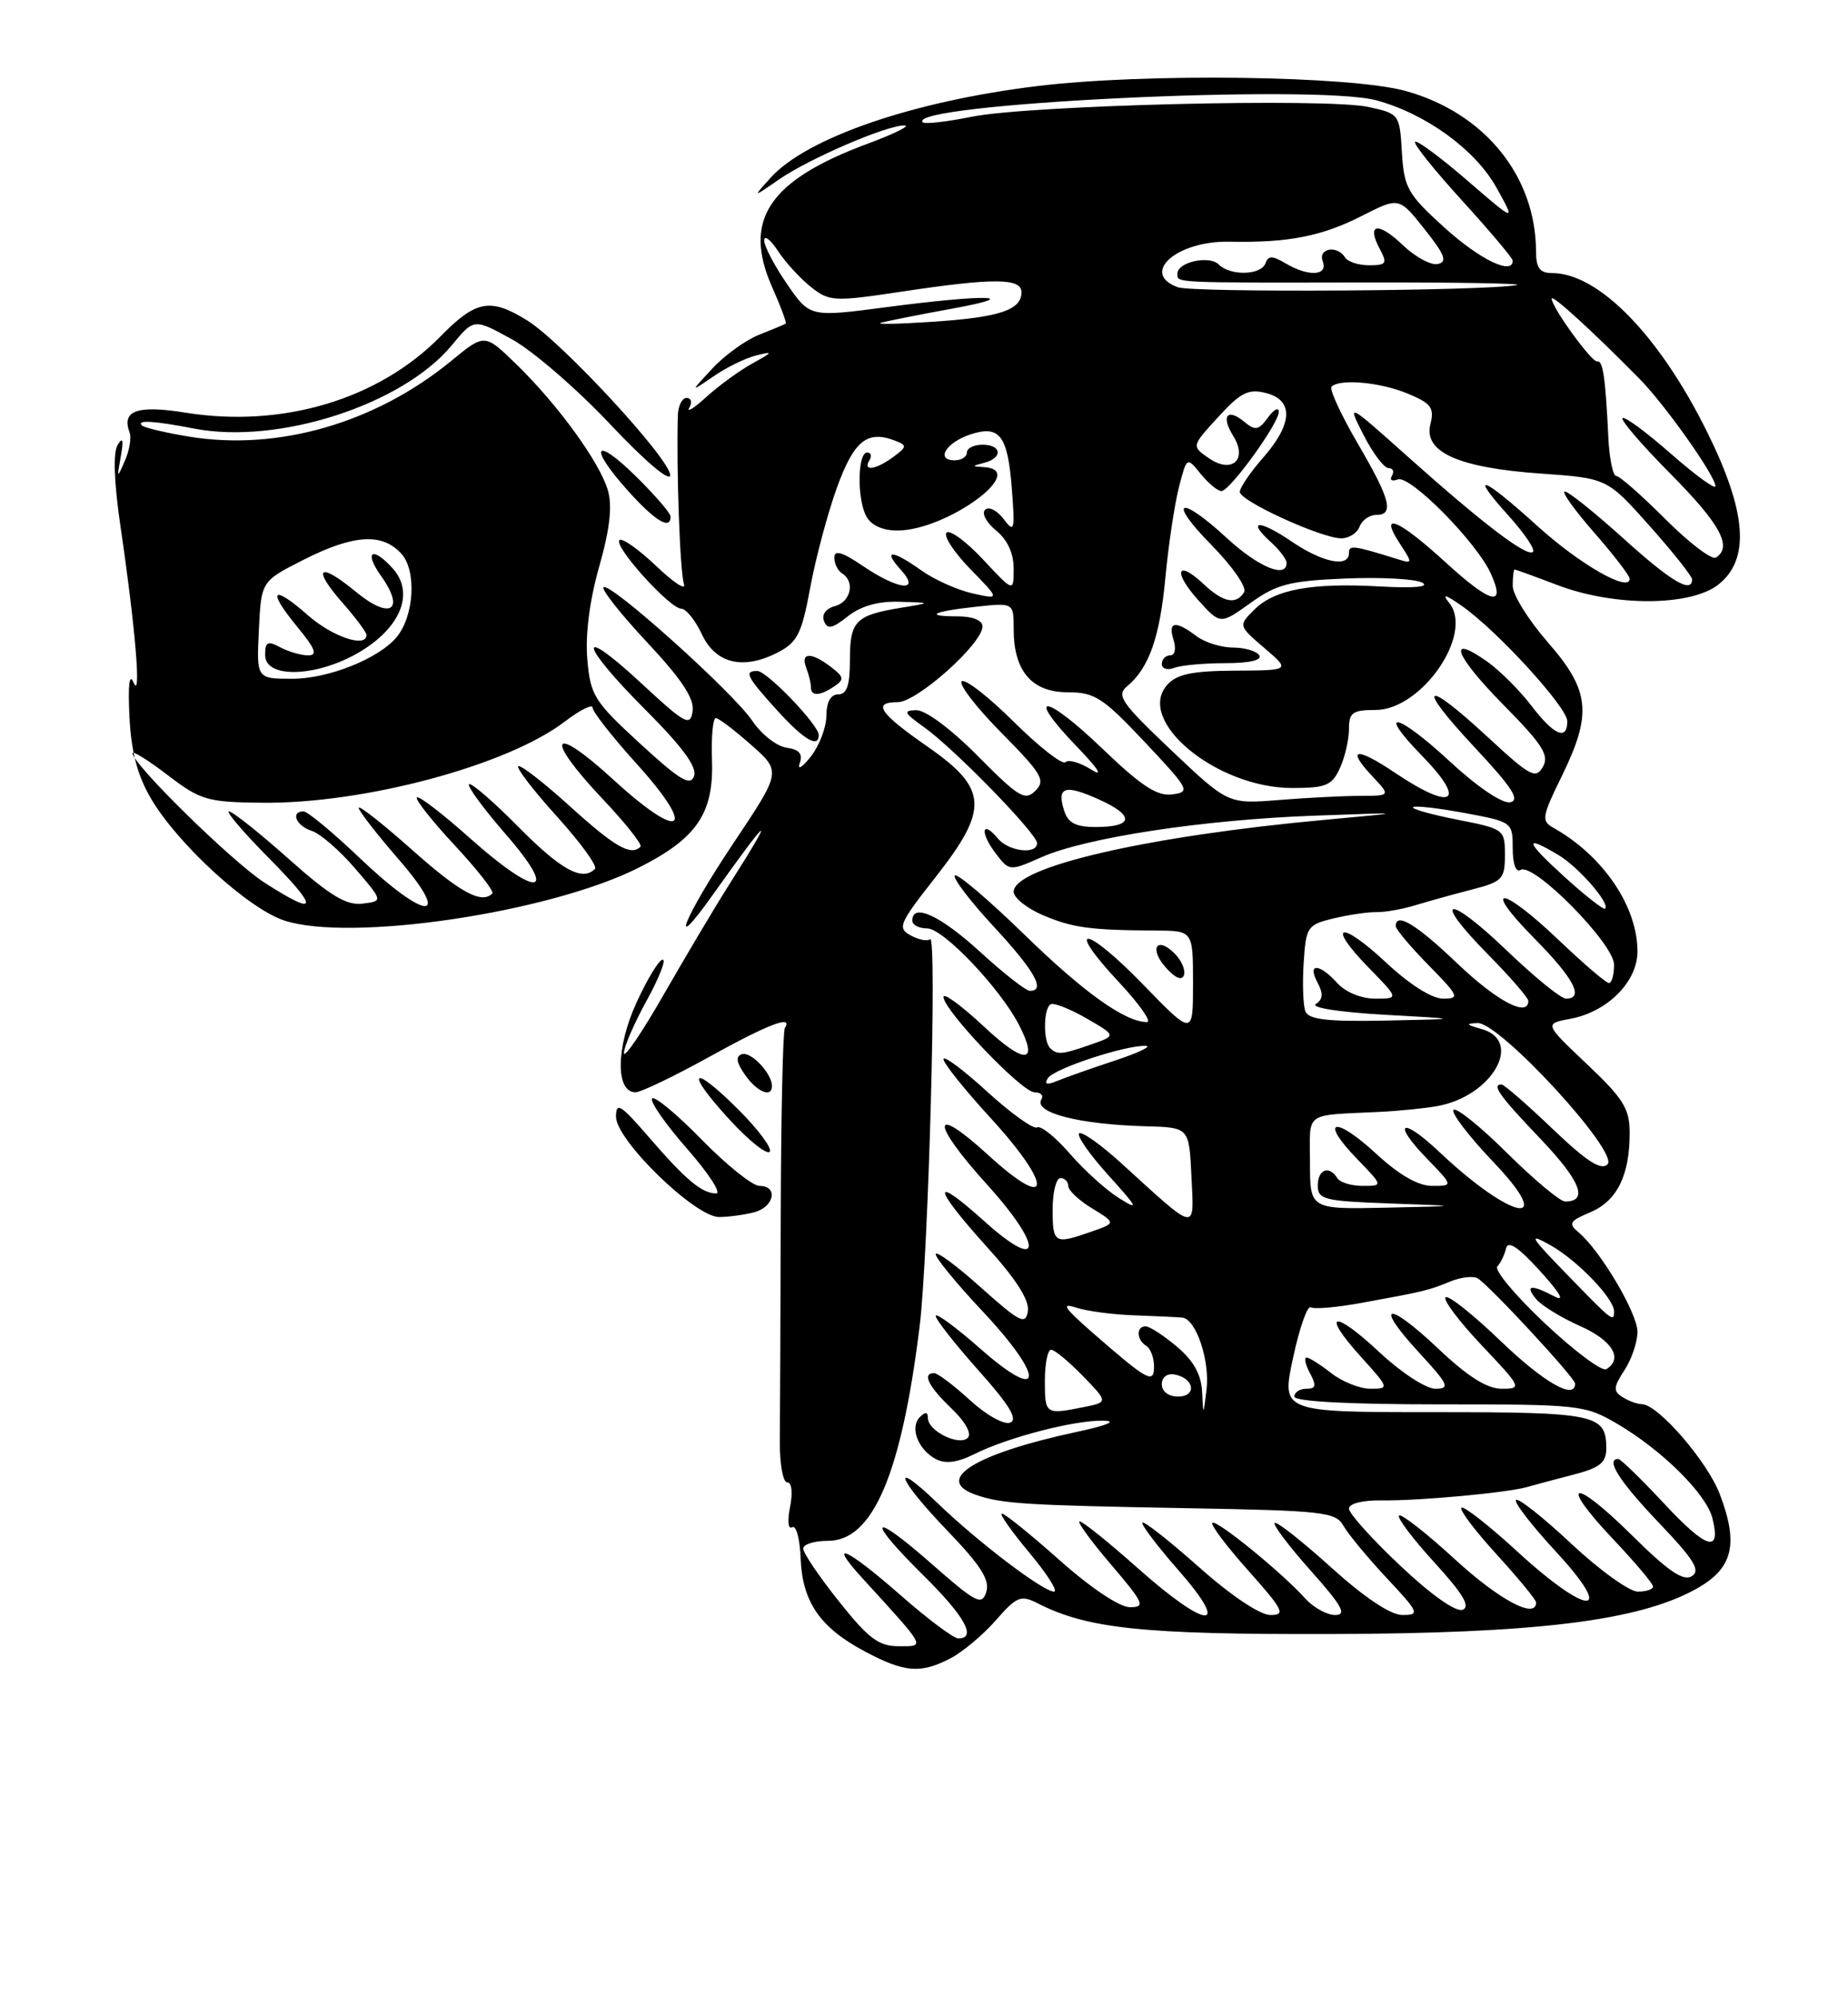 <?xml version="1.0" encoding="UTF-8" standalone="no"?>
<!DOCTYPE svg PUBLIC "-//W3C//DTD SVG 1.1//EN" "http://www.w3.org/Graphics/SVG/1.1/DTD/svg11.dtd" >
<svg xmlns="http://www.w3.org/2000/svg" xmlns:xlink="http://www.w3.org/1999/xlink" version="1.1" viewBox="0 0 237 256">
 <g >
 <path fill="currentColor"
d=" M 121.90 212.55 C 123.44 211.75 126.05 209.57 127.70 207.69 C 130.41 204.60 130.91 204.40 133.10 205.51 C 139.45 208.75 146.56 209.50 170.50 209.44 C 196.95 209.37 210.05 207.77 217.45 203.70 C 222.24 201.07 223.03 197.98 220.55 191.49 C 218.94 187.29 212.64 180.01 210.58 179.98 C 209.99 179.98 208.86 179.56 208.08 179.07 C 206.87 178.30 206.91 177.79 208.33 175.62 C 209.25 174.22 210.00 172.01 210.00 170.71 C 210.00 168.31 205.22 160.25 202.42 157.93 C 201.10 156.83 201.30 156.49 203.95 155.38 C 207.37 153.94 209.00 150.67 209.00 145.22 C 209.00 142.10 208.21 140.83 203.52 136.39 C 198.04 131.21 198.04 131.21 201.40 130.58 C 206.16 129.69 210.00 125.83 210.00 121.95 C 210.00 116.16 205.57 109.66 199.20 106.09 C 197.66 105.23 197.75 104.66 200.26 99.55 C 204.22 91.47 203.92 88.52 198.50 82.32 C 196.03 79.49 194.00 76.24 194.00 75.09 C 194.00 73.94 194.11 73.00 194.25 73.00 C 194.39 73.00 196.87 73.90 199.76 75.00 C 207.03 77.76 216.80 77.73 220.37 74.93 C 224.48 71.69 224.03 65.65 218.92 55.34 C 212.80 42.98 205.00 35.00 199.05 35.00 C 197.48 35.00 197.00 34.35 196.99 32.25 C 196.97 22.60 190.43 14.51 180.35 11.68 C 173.32 9.70 146.81 9.34 132.97 11.04 C 117.07 12.98 103.46 17.66 98.83 22.78 C 96.50 25.36 96.50 25.36 99.89 23.01 C 103.75 20.34 113.75 16.03 116.00 16.08 C 116.83 16.09 114.70 17.15 111.27 18.42 C 98.59 23.13 95.22 28.18 99.01 36.77 C 100.12 39.26 100.91 41.39 100.76 41.48 C 100.62 41.58 99.09 42.22 97.37 42.90 C 95.64 43.58 92.94 45.53 91.37 47.22 C 88.50 50.30 88.50 50.30 91.50 48.24 C 93.15 47.10 95.62 45.89 97.00 45.55 C 99.21 45.00 99.15 45.12 96.50 46.58 C 94.85 47.49 92.19 49.42 90.60 50.87 C 89.00 52.32 88.01 52.94 88.40 52.25 C 88.80 51.56 88.64 51.00 88.06 51.00 C 87.48 51.00 86.97 52.01 86.93 53.25 C 86.73 60.17 87.21 73.39 87.71 74.83 C 88.03 75.75 86.44 74.73 84.17 72.56 C 81.89 70.40 79.77 68.90 79.44 69.23 C 78.67 70.00 85.88 77.99 87.37 78.02 C 87.99 78.03 89.17 79.50 90.00 81.27 C 91.76 85.07 95.31 85.92 99.76 83.62 C 102.27 82.32 102.82 81.22 103.91 75.31 C 104.60 71.57 106.14 65.81 107.33 62.51 C 109.52 56.47 111.22 55.10 114.81 56.49 C 116.35 57.08 116.33 57.27 114.56 58.57 C 112.32 60.22 110.60 60.46 111.50 59.00 C 111.84 58.45 111.71 58.00 111.21 58.00 C 109.98 58.00 109.89 63.93 111.10 66.18 C 111.71 67.32 113.19 68.00 115.08 68.00 C 121.36 68.00 132.00 60.27 126.25 59.88 C 124.58 59.77 124.58 59.75 126.25 59.31 C 128.65 58.68 128.46 57.00 126.00 57.00 C 124.90 57.00 124.00 57.45 124.00 58.00 C 124.00 58.55 123.29 59.00 122.42 59.00 C 119.95 59.00 121.31 56.73 124.40 55.70 C 128.21 54.43 129.24 55.78 129.77 62.71 C 130.18 68.06 130.09 68.35 128.69 66.50 C 127.85 65.40 126.79 64.88 126.33 65.34 C 125.87 65.80 126.51 66.99 127.75 68.00 C 129.19 69.17 130.00 70.91 130.00 72.87 C 130.00 75.92 130.00 75.92 126.08 71.72 C 123.92 69.40 121.81 67.86 121.39 68.27 C 120.97 68.69 122.35 70.79 124.44 72.94 C 128.26 76.85 128.26 76.85 124.70 76.05 C 122.75 75.61 119.81 74.29 118.17 73.12 C 114.42 70.45 113.14 70.39 115.50 73.00 C 118.17 75.95 115.26 75.66 110.64 72.53 C 108.01 70.74 107.00 70.45 107.00 71.47 C 107.00 72.25 107.45 73.16 108.00 73.50 C 109.69 74.54 109.11 77.16 107.07 77.69 C 105.93 77.99 105.36 78.77 105.67 79.59 C 106.10 80.71 106.71 80.59 108.74 78.99 C 110.43 77.66 112.64 77.04 115.38 77.13 C 119.50 77.25 119.50 77.25 115.50 77.91 C 109.72 78.86 109.00 79.60 109.00 84.56 C 109.00 87.84 108.61 89.00 107.50 89.00 C 106.54 89.00 105.99 89.98 105.98 91.75 C 105.97 93.26 105.06 95.62 103.96 97.00 C 102.87 98.38 102.24 98.75 102.56 97.83 C 102.99 96.63 102.51 96.07 100.86 95.83 C 99.60 95.65 97.63 94.10 96.48 92.39 C 94.03 88.74 78.16 74.51 77.40 75.27 C 77.11 75.56 79.64 78.75 83.01 82.35 C 87.42 87.06 89.06 89.54 88.83 91.14 C 88.53 93.16 87.91 92.83 82.25 87.58 C 73.83 79.78 74.27 82.47 82.80 91.00 C 87.52 95.73 89.42 98.31 89.01 99.47 C 88.54 100.81 87.19 100.00 82.09 95.31 C 76.19 89.89 75.72 89.14 75.32 84.49 C 75.05 81.34 75.61 76.98 76.84 72.64 C 78.21 67.84 78.54 64.89 77.96 62.85 C 76.93 59.27 71.51 51.81 66.15 46.62 C 62.15 42.74 62.15 42.74 57.83 46.29 C 48.14 54.22 35.68 57.82 24.29 55.97 C 21.23 55.47 18.49 54.82 18.20 54.53 C 17.47 53.80 19.71 53.93 24.88 54.93 C 35.72 57.03 51.67 51.86 57.96 44.23 C 60.78 40.81 60.78 40.81 65.64 43.48 C 68.31 44.95 73.97 49.83 78.20 54.32 C 82.62 59.02 85.92 61.83 85.95 60.92 C 86.01 58.91 72.06 43.82 67.61 41.07 C 62.88 38.14 61.04 38.48 56.50 43.11 C 48.57 51.20 36.22 54.89 23.77 52.89 C 17.58 51.89 15.54 52.63 16.63 55.47 C 16.87 56.11 16.60 57.73 16.01 59.07 C 15.01 61.37 14.98 61.34 15.49 58.50 C 15.87 56.37 15.75 55.94 15.09 57.03 C 14.48 58.02 14.62 61.79 15.46 67.53 C 17.36 80.40 18.15 89.88 17.14 87.50 C 16.59 86.20 16.40 87.71 16.60 91.84 C 16.82 96.34 17.62 99.38 19.36 102.35 C 22.78 108.18 31.82 116.45 36.44 117.98 C 44.92 120.78 70.45 116.99 81.90 111.22 C 89.37 107.46 91.55 104.26 91.31 97.42 C 91.20 94.44 91.43 92.02 91.81 92.04 C 92.19 92.06 94.23 93.61 96.35 95.49 C 100.20 98.89 100.20 98.89 94.10 108.01 C 87.69 117.59 85.54 122.96 91.42 114.68 C 98.89 104.18 99.63 103.75 93.44 113.50 C 91.69 116.25 87.96 122.53 85.13 127.46 C 82.31 132.38 80.01 135.76 80.02 134.96 C 80.03 134.16 81.34 131.14 82.93 128.25 C 84.52 125.36 85.45 123.00 84.99 123.00 C 84.52 123.00 83.00 125.50 81.61 128.55 C 78.99 134.27 78.93 140.00 81.50 140.00 C 82.19 140.00 86.42 137.97 90.89 135.50 C 98.57 131.25 101.71 130.05 100.66 131.75 C 100.40 132.16 100.16 143.07 100.13 156.00 C 100.09 168.93 100.04 181.86 100.01 184.75 C 99.99 187.64 100.41 190.00 100.96 190.00 C 101.54 190.00 101.69 191.31 101.32 193.16 C 100.96 194.96 101.08 196.07 101.60 195.75 C 102.10 195.44 102.59 197.25 102.68 199.76 C 102.90 205.35 105.19 208.65 110.99 211.71 C 116.03 214.38 118.06 214.54 121.90 212.55 Z  M 96.75 155.37 C 99.31 154.68 99.83 152.00 97.40 152.00 C 96.51 152.00 93.16 149.31 89.94 146.02 C 86.72 142.73 83.88 140.39 83.62 140.81 C 83.36 141.23 85.40 144.15 88.16 147.29 C 90.91 150.43 92.57 152.99 91.83 152.97 C 89.96 152.92 87.96 151.24 83.16 145.69 C 79.60 141.57 79.00 141.20 79.00 143.13 C 79.00 146.15 89.15 156.00 92.23 155.99 C 93.48 155.98 95.51 155.70 96.75 155.37 Z  M 94.74 142.26 C 88.67 136.20 87.72 137.15 93.53 143.47 C 95.98 146.15 98.31 148.02 98.70 147.63 C 99.09 147.25 97.30 144.83 94.74 142.26 Z  M 99.00 139.19 C 99.00 137.59 96.30 134.73 95.15 135.12 C 94.31 135.40 94.42 136.15 95.54 137.76 C 97.09 139.97 99.00 140.76 99.00 139.19 Z  M 105.00 94.20 C 105.00 92.92 98.35 86.00 97.12 86.00 C 95.38 86.00 95.73 86.70 99.62 91.00 C 103.06 94.80 105.00 95.96 105.00 94.20 Z  M 107.00 87.97 C 108.30 87.10 108.24 86.76 106.56 85.48 C 104.03 83.55 102.63 83.60 103.39 85.58 C 103.73 86.45 104.00 87.58 104.00 88.08 C 104.00 89.27 105.12 89.23 107.00 87.97 Z  M 86.00 66.21 C 86.00 65.77 83.97 63.43 81.50 61.00 C 76.14 55.74 75.45 57.28 80.62 63.00 C 84.05 66.80 86.00 67.96 86.00 66.21 Z  M 107.59 205.25 C 105.07 202.09 103.01 199.05 103.01 198.49 C 103.00 197.94 104.44 197.49 106.19 197.49 C 111.94 197.51 115.60 188.93 117.94 170.00 C 119.07 160.87 120.19 119.48 119.28 120.38 C 118.98 120.68 117.88 120.47 116.82 119.91 C 115.05 118.95 115.27 118.42 120.01 112.39 C 126.85 103.68 126.70 101.09 119.00 95.73 C 112.76 91.39 111.82 90.00 115.13 90.00 C 117.60 90.00 126.00 82.50 126.00 80.29 C 126.00 79.51 124.75 79.00 122.83 79.00 C 118.38 79.00 119.62 78.36 125.25 77.76 C 130.00 77.25 130.00 77.25 130.00 80.66 C 130.00 86.01 132.33 88.73 136.92 88.73 C 140.39 88.73 141.43 89.40 146.81 95.11 C 152.55 101.20 152.71 101.52 150.33 101.82 C 148.40 102.08 146.35 100.73 141.37 95.95 C 134.02 88.89 131.32 88.65 138.06 95.65 C 140.90 98.60 141.57 99.67 139.92 98.62 C 138.50 97.73 137.03 97.31 136.64 97.69 C 136.26 98.07 133.27 95.74 130.00 92.50 C 126.73 89.26 123.73 86.94 123.33 87.33 C 122.94 87.73 125.24 90.71 128.45 93.95 C 133.64 99.20 134.12 100.02 132.79 101.35 C 131.46 102.69 130.64 102.19 125.43 96.93 C 122.02 93.48 118.71 91.01 117.53 91.03 C 115.78 91.06 115.92 91.36 118.50 93.20 C 122.36 95.94 133.00 106.86 133.00 108.07 C 133.00 109.57 129.36 109.14 127.98 107.48 C 125.94 105.02 125.63 106.63 127.62 109.28 C 129.44 111.69 129.44 111.69 133.54 109.88 C 139.24 107.36 154.27 105.07 168.50 104.55 C 180.50 104.11 180.50 104.11 170.00 105.07 C 147.07 107.17 130.00 111.11 130.00 114.30 C 130.00 115.07 131.69 116.42 133.75 117.30 C 137.56 118.92 139.77 119.22 148.25 119.27 C 153.00 119.30 153.00 119.30 153.00 126.04 C 153.00 132.78 153.00 132.78 146.57 126.16 C 139.15 118.52 136.41 118.32 143.54 125.93 C 146.14 128.72 147.74 131.00 147.09 131.00 C 144.29 131.00 138.96 127.19 131.26 119.68 C 126.72 115.27 122.76 111.91 122.45 112.21 C 122.15 112.52 124.39 115.47 127.45 118.77 C 132.71 124.45 134.14 127.00 132.08 127.00 C 131.57 127.00 128.70 124.75 125.69 122.00 C 120.58 117.33 117.00 115.68 117.00 118.00 C 117.00 118.55 117.86 119.00 118.92 119.00 C 120.96 119.00 128.23 126.63 130.66 131.32 C 133.29 136.40 131.45 136.50 126.18 131.57 C 123.33 128.91 121.00 127.20 121.00 127.78 C 121.00 129.47 131.05 140.00 132.66 140.00 C 133.46 140.00 133.87 140.40 133.56 140.90 C 132.50 142.61 138.38 144.13 147.00 144.36 C 152.50 144.51 152.50 144.51 152.80 150.79 C 153.14 157.96 153.65 158.06 143.81 149.10 C 141.15 146.68 138.71 144.96 138.39 145.27 C 138.08 145.59 139.77 148.01 142.16 150.65 C 145.97 154.86 146.13 155.21 143.50 153.56 C 141.85 152.53 139.00 149.95 137.17 147.83 C 135.33 145.72 133.46 144.22 133.00 144.50 C 132.55 144.78 129.66 142.71 126.59 139.91 C 123.51 137.10 121.00 135.23 121.00 135.76 C 121.00 136.28 123.73 139.69 127.08 143.34 C 135.12 152.12 134.88 155.49 126.75 148.06 C 119.39 141.33 119.28 143.76 126.58 151.82 C 133.89 159.90 133.66 163.20 126.25 156.54 C 119.38 150.36 119.55 152.05 126.57 159.82 C 130.30 163.93 132.04 166.66 131.82 168.04 C 131.54 169.87 130.83 169.52 125.75 164.98 C 122.59 162.15 120.00 160.25 120.00 160.76 C 120.00 161.26 122.71 164.56 126.03 168.09 C 134.07 176.64 133.87 180.03 125.75 172.89 C 122.59 170.11 120.00 168.21 120.00 168.67 C 120.01 169.13 122.48 172.27 125.49 175.65 C 129.46 180.09 130.58 181.95 129.55 182.34 C 128.76 182.65 126.47 181.37 124.37 179.44 C 122.30 177.55 120.25 176.00 119.80 176.00 C 118.23 176.00 119.04 177.67 122.01 180.51 C 123.79 182.21 124.65 183.75 124.11 184.29 C 123.01 185.39 119.00 183.41 119.00 181.76 C 119.00 180.96 118.68 180.92 117.97 181.63 C 116.65 182.95 117.72 185.78 120.01 187.01 C 121.24 187.66 122.76 187.47 124.97 186.37 C 129.27 184.22 137.83 182.01 141.50 182.09 C 143.35 182.13 142.02 182.69 138.00 183.55 C 124.89 186.37 119.60 189.72 125.25 191.63 C 128.57 192.75 131.61 192.94 152.36 193.31 C 169.72 193.62 171.31 193.80 172.29 195.56 C 172.88 196.61 175.37 199.62 177.82 202.24 C 181.99 206.69 182.12 207.00 179.87 207.00 C 178.34 207.00 175.02 204.79 170.69 200.88 C 166.96 197.51 163.71 194.96 163.47 195.20 C 163.23 195.44 165.31 198.19 168.10 201.32 C 172.13 205.84 172.77 207.00 171.23 207.00 C 170.18 207.00 168.45 206.05 167.40 204.89 C 164.40 201.55 155.97 194.70 155.48 195.19 C 155.23 195.44 157.31 198.19 160.10 201.32 C 164.60 206.37 164.91 207.00 162.92 207.00 C 161.59 207.00 157.87 204.51 153.79 200.88 C 150.00 197.52 146.73 194.94 146.51 195.16 C 146.30 195.37 148.38 198.12 151.14 201.27 C 158.01 209.10 154.85 208.93 145.92 201.00 C 142.21 197.70 138.85 195.00 138.46 195.00 C 138.08 195.00 139.87 197.47 142.46 200.50 C 146.70 205.47 146.94 206.00 144.91 206.00 C 143.59 206.00 139.90 203.54 135.92 200.00 C 132.21 196.70 128.87 194.00 128.49 194.00 C 128.12 194.00 129.70 196.25 132.00 199.00 C 134.30 201.75 135.73 204.00 135.17 204.00 C 133.78 204.00 125.43 197.66 120.25 192.67 C 114.03 186.69 115.07 189.52 121.57 196.27 C 125.79 200.66 126.97 202.52 126.49 204.04 C 125.92 205.84 125.20 205.47 119.43 200.40 C 111.57 193.50 110.96 194.55 118.50 202.00 C 123.74 207.18 125.30 210.00 122.90 210.00 C 122.30 210.00 118.99 207.53 115.54 204.50 C 108.60 198.41 105.98 197.22 110.57 202.25 C 118.91 211.38 118.70 211.00 115.26 211.00 C 112.69 211.00 111.39 210.03 107.59 205.25 Z  M 150.64 122.21 C 148.32 119.90 147.33 121.61 149.56 124.07 C 150.76 125.39 151.59 125.72 151.84 124.98 C 152.06 124.33 151.52 123.09 150.64 122.21 Z  M 179.58 200.68 C 175.96 197.27 173.00 193.98 173.00 193.37 C 173.00 192.71 174.76 192.27 177.25 192.31 C 182.03 192.37 193.29 191.33 195.83 190.60 C 196.75 190.34 199.41 189.62 201.75 189.02 C 205.17 188.14 206.00 187.48 206.00 185.66 C 206.00 181.27 204.71 181.00 183.97 181.00 C 164.33 181.00 164.33 181.00 165.83 174.04 C 166.65 170.21 167.67 167.30 168.10 167.56 C 168.53 167.83 171.50 167.57 174.69 166.98 C 182.70 165.52 183.17 165.41 186.00 164.25 C 187.38 163.69 188.96 163.51 189.52 163.86 C 191.13 164.87 202.00 176.61 202.00 177.34 C 202.00 179.50 197.99 177.20 192.41 171.84 C 188.88 168.45 185.72 165.95 185.39 166.28 C 185.05 166.61 187.14 169.39 190.03 172.44 C 195.15 177.85 195.22 178.00 192.59 178.00 C 190.70 178.00 188.23 176.44 184.43 172.84 C 177.84 166.62 176.14 167.03 182.04 173.42 C 185.79 177.49 186.01 178.00 184.08 178.00 C 182.88 178.00 179.70 175.93 176.94 173.35 C 170.98 167.77 169.34 168.16 174.54 173.91 C 178.18 177.94 178.20 178.00 175.75 178.00 C 174.39 178.00 172.13 177.10 170.73 176.00 C 169.33 174.90 167.90 174.00 167.56 174.00 C 167.21 174.00 167.41 174.90 168.00 176.00 C 168.85 177.60 168.76 178.00 167.54 178.00 C 166.69 178.00 166.00 178.45 166.00 179.00 C 166.00 179.63 172.86 180.00 184.57 180.00 C 202.60 180.00 203.27 180.07 207.43 182.51 C 213.16 185.87 218.84 191.50 219.61 194.59 C 220.75 199.13 218.88 198.58 213.45 192.75 C 210.50 189.59 207.84 187.00 207.54 187.00 C 205.86 187.00 207.66 189.84 212.71 195.14 C 217.28 199.92 218.13 201.30 216.96 202.03 C 215.87 202.70 213.91 201.36 209.28 196.77 C 201.72 189.29 199.73 189.72 206.89 197.29 C 209.70 200.26 212.00 202.99 212.00 203.35 C 212.00 203.71 211.12 204.00 210.04 204.00 C 208.96 204.00 205.12 201.24 201.51 197.86 C 197.90 194.48 194.71 191.96 194.42 192.25 C 194.13 192.54 196.44 195.52 199.55 198.89 C 207.31 207.27 203.75 207.26 194.60 198.87 C 190.93 195.50 187.69 192.97 187.42 193.25 C 187.14 193.52 189.19 196.23 191.96 199.26 C 194.73 202.30 197.00 205.05 197.00 205.39 C 197.00 207.59 192.31 205.10 186.60 199.87 C 182.93 196.50 179.69 193.97 179.42 194.25 C 179.14 194.52 181.19 197.23 183.96 200.27 C 187.62 204.27 188.61 205.93 187.58 206.33 C 186.72 206.66 183.53 204.41 179.58 200.68 Z  M 134.00 177.00 C 134.00 174.80 134.36 173.00 134.80 173.00 C 135.25 173.00 137.07 174.51 138.87 176.36 C 142.13 179.72 142.13 179.72 138.94 180.36 C 134.08 181.33 134.00 181.28 134.00 177.00 Z  M 154.16 178.34 C 154.05 176.16 153.05 174.38 150.92 172.59 C 149.23 171.17 147.43 170.00 146.92 170.00 C 145.69 170.00 145.74 171.72 147.00 172.50 C 147.55 172.84 148.00 174.02 148.00 175.12 C 148.00 177.45 147.23 177.02 139.92 170.64 C 136.46 167.61 136.04 166.95 138.00 167.60 C 139.38 168.05 142.75 168.50 145.50 168.59 C 148.25 168.69 151.01 168.82 151.63 168.88 C 153.39 169.07 155.19 174.41 154.73 178.13 C 154.32 181.50 154.32 181.50 154.16 178.34 Z  M 149.00 177.43 C 149.00 176.50 149.68 175.99 150.67 176.18 C 153.18 176.66 153.52 179.00 151.08 179.00 C 149.85 179.00 149.00 178.35 149.00 177.43 Z  M 198.14 169.63 C 194.35 166.07 191.60 162.78 192.03 162.33 C 192.45 161.87 192.96 160.82 193.15 160.00 C 193.39 158.96 194.74 159.86 197.50 162.90 C 200.13 165.80 200.75 166.91 199.32 166.15 C 196.33 164.58 195.51 164.71 197.01 166.51 C 197.70 167.34 200.23 168.89 202.63 169.96 C 206.76 171.78 208.20 174.14 206.01 175.49 C 205.47 175.83 201.93 173.19 198.14 169.63 Z  M 200.97 163.36 C 196.17 158.42 195.91 157.96 198.85 159.61 C 202.30 161.55 207.00 166.44 207.00 168.08 C 207.00 169.53 206.76 169.33 200.97 163.36 Z  M 135.00 155.00 C 135.00 152.80 135.45 151.00 136.00 151.00 C 136.55 151.00 137.00 151.46 137.00 152.01 C 137.00 152.57 138.38 153.87 140.07 154.89 C 143.13 156.76 143.13 156.76 139.92 157.88 C 135.22 159.52 135.00 159.39 135.00 155.00 Z  M 168.00 149.00 C 168.00 142.34 167.08 143.00 177.00 142.51 C 179.47 142.39 182.78 142.05 184.34 141.77 C 191.37 140.50 195.43 133.41 190.00 131.89 C 188.02 131.34 187.91 131.19 189.50 131.13 C 192.35 131.04 207.69 147.71 206.16 149.24 C 205.34 150.06 203.47 148.85 199.10 144.68 C 195.83 141.55 192.89 139.00 192.57 139.00 C 191.25 139.00 192.30 140.46 197.60 146.01 C 202.72 151.39 203.74 154.00 200.72 154.00 C 200.08 154.00 196.74 151.21 193.30 147.81 C 189.87 144.40 186.76 141.90 186.41 142.26 C 186.06 142.61 188.36 145.62 191.53 148.95 C 199.73 157.54 193.93 156.46 184.59 147.65 C 179.73 143.06 178.42 143.78 183.01 148.51 C 186.39 152.00 186.39 152.00 183.67 152.00 C 181.88 152.00 179.43 150.60 176.46 147.85 C 171.13 142.94 169.14 143.48 174.01 148.51 C 177.39 152.00 177.39 152.00 174.76 152.00 C 173.30 152.00 171.84 151.55 171.50 151.00 C 170.46 149.32 169.00 149.88 169.00 151.96 C 169.00 153.75 169.84 153.95 178.25 154.25 C 187.50 154.58 187.50 154.58 177.75 154.79 C 168.00 155.00 168.00 155.00 168.00 149.00 Z  M 134.38 138.20 C 135.13 136.98 144.28 133.96 146.93 134.05 C 147.79 134.08 146.03 134.93 143.00 135.93 C 139.97 136.93 136.64 138.11 135.59 138.54 C 134.25 139.10 133.89 138.99 134.38 138.20 Z  M 134.67 134.33 C 133.76 133.43 133.82 129.21 134.75 128.72 C 135.16 128.50 137.23 129.31 139.34 130.53 C 143.18 132.74 143.18 132.74 139.94 133.87 C 136.18 135.18 135.57 135.24 134.67 134.33 Z  M 167.41 129.62 C 167.12 128.87 167.02 126.07 167.19 123.41 C 167.49 118.80 167.66 118.53 171.00 117.72 C 172.93 117.26 175.40 116.89 176.50 116.91 C 177.60 116.93 179.85 116.54 181.50 116.03 C 183.15 115.53 186.41 114.62 188.75 114.02 C 192.68 113.01 193.00 112.67 193.00 109.59 C 193.00 106.31 192.91 106.24 186.90 105.06 C 183.55 104.40 180.99 103.68 181.21 103.46 C 181.43 103.23 184.40 103.57 187.81 104.20 C 193.95 105.34 194.00 105.38 194.00 108.74 C 194.00 110.73 194.41 111.87 195.00 111.50 C 196.65 110.48 207.00 120.96 207.00 123.65 C 207.00 124.94 206.70 126.00 206.34 126.00 C 205.98 126.00 203.09 123.53 199.91 120.50 C 192.54 113.47 189.87 113.28 196.78 120.28 C 201.86 125.42 203.21 128.00 200.83 128.00 C 200.19 128.00 196.80 125.24 193.29 121.88 C 185.60 114.49 183.46 114.86 190.81 122.31 C 193.66 125.20 196.00 127.89 196.00 128.28 C 196.00 130.45 191.99 128.34 186.91 123.50 C 181.63 118.46 179.00 116.87 179.00 118.71 C 179.00 119.10 180.89 121.35 183.21 123.71 C 187.11 127.69 187.25 128.00 185.06 128.00 C 183.64 128.00 180.75 126.17 177.79 123.40 C 171.87 117.87 170.01 118.37 175.52 124.02 C 179.41 128.00 179.41 128.00 176.36 128.00 C 174.58 128.00 172.56 127.17 171.50 126.00 C 169.19 123.45 167.61 123.41 168.97 125.94 C 169.72 127.35 169.67 128.10 168.75 128.69 C 168.04 129.15 171.83 129.74 177.50 130.06 C 187.50 130.61 187.50 130.61 177.72 130.81 C 170.20 130.96 167.82 130.68 167.41 129.62 Z  M 200.65 112.40 C 195.60 107.81 195.34 106.89 199.85 109.58 C 202.46 111.14 206.53 115.82 205.85 116.47 C 205.66 116.65 203.32 114.82 200.65 112.40 Z  M 33.95 113.15 C 29.79 110.48 17.00 97.94 17.00 96.54 C 17.00 96.19 19.04 97.46 21.52 99.36 C 25.73 102.57 26.58 102.82 33.64 102.89 C 46.71 103.03 65.05 98.11 72.40 92.51 C 74.38 91.00 76.00 90.19 76.00 90.71 C 76.00 91.23 78.54 94.46 81.64 97.89 C 89.50 106.58 87.46 107.99 78.67 99.94 C 70.66 92.60 69.69 94.37 77.31 102.43 C 80.23 105.52 82.40 108.26 82.14 108.52 C 80.92 109.75 78.88 108.58 73.13 103.38 C 69.71 100.28 66.71 97.96 66.46 98.21 C 66.21 98.46 68.46 101.38 71.47 104.70 C 74.47 108.02 76.65 111.02 76.30 111.37 C 74.67 113.00 71.97 111.52 66.53 106.03 C 63.27 102.74 60.41 100.26 60.15 100.52 C 59.89 100.77 62.04 103.69 64.91 106.99 C 71.82 114.94 68.95 115.17 60.20 107.37 C 56.74 104.29 53.71 101.96 53.46 102.21 C 53.22 102.45 55.40 105.22 58.32 108.35 C 61.23 111.48 63.41 114.26 63.14 114.52 C 61.76 115.91 59.01 114.41 52.84 108.92 C 49.08 105.58 46.00 103.16 46.00 103.54 C 46.00 103.92 48.29 106.88 51.10 110.11 C 58.11 118.20 54.70 118.12 46.16 110.00 C 42.70 106.70 39.44 104.00 38.93 104.00 C 37.21 104.00 37.98 105.86 39.97 106.49 C 41.06 106.84 43.56 109.00 45.54 111.31 C 49.14 115.50 49.14 115.50 46.49 115.82 C 44.43 116.08 42.33 114.81 37.00 110.07 C 33.25 106.73 29.81 104.00 29.37 104.00 C 28.92 104.00 31.23 106.70 34.50 110.00 C 40.99 116.56 40.82 117.56 33.95 113.15 Z  M 136.48 103.92 C 135.49 100.83 136.55 100.49 140.96 102.48 C 145.56 104.55 145.37 106.00 140.51 106.00 C 137.97 106.00 136.97 105.48 136.48 103.92 Z  M 150.22 96.17 C 143.80 90.09 143.14 89.13 144.54 87.97 C 147.36 85.63 148.75 81.67 149.46 74.00 C 149.85 69.88 150.62 64.71 151.18 62.52 C 152.20 58.53 152.20 58.53 154.01 60.77 C 155.01 61.99 156.20 62.97 156.66 62.94 C 157.79 62.85 164.00 54.27 164.00 52.79 C 164.00 52.15 163.37 52.47 162.61 53.52 C 161.42 55.15 160.98 55.23 159.58 54.07 C 157.39 52.25 156.55 53.31 158.16 55.88 C 160.06 58.92 157.97 60.79 154.99 58.70 C 152.81 57.18 152.81 57.18 156.24 53.44 C 159.10 50.31 160.10 49.81 162.33 50.37 C 165.93 51.27 165.81 54.31 162.00 58.65 C 160.35 60.53 159.00 62.51 159.00 63.05 C 159.00 64.21 169.48 69.00 172.02 69.00 C 172.99 69.00 174.05 68.33 174.36 67.50 C 174.68 66.67 175.63 66.00 176.47 66.00 C 178.84 66.00 178.33 64.03 174.10 56.80 C 171.96 53.13 170.46 49.87 170.77 49.56 C 171.82 48.51 177.05 48.99 180.56 50.46 C 183.56 51.71 183.97 52.27 183.44 54.39 C 182.55 57.95 187.06 59.96 197.61 60.70 C 206.11 61.30 206.11 61.30 211.55 67.40 C 214.54 70.76 216.99 73.84 217.00 74.25 C 217.01 76.14 214.31 74.54 208.18 69.00 C 204.52 65.70 201.15 63.00 200.69 63.00 C 200.22 63.00 201.90 65.35 204.42 68.23 C 206.94 71.11 209.00 73.79 209.00 74.18 C 209.00 76.00 202.63 72.36 197.19 67.44 C 190.08 61.00 188.28 60.35 193.46 66.09 C 195.49 68.34 196.91 70.43 196.60 70.73 C 195.87 71.46 190.24 67.18 180.61 58.59 C 172.72 51.54 172.72 51.54 174.88 55.77 C 176.07 58.10 177.51 60.00 178.08 60.00 C 178.65 60.00 178.84 60.44 178.51 60.99 C 178.17 61.53 178.52 61.74 179.27 61.45 C 180.82 60.85 189.34 69.46 191.17 73.47 C 193.18 77.88 191.25 77.43 185.45 72.13 C 179.34 66.54 176.77 65.47 179.51 69.65 C 181.17 72.19 181.17 72.27 179.37 71.71 C 173.53 69.89 173.00 69.82 173.00 70.88 C 173.00 72.79 169.64 72.12 165.65 69.41 C 161.47 66.57 159.82 66.62 162.99 69.49 C 164.10 70.49 165.00 71.69 165.00 72.15 C 165.00 74.19 161.39 72.69 157.38 69.00 C 151.21 63.31 149.62 64.03 155.41 69.90 C 158.06 72.60 159.93 75.30 159.56 75.90 C 158.53 77.57 156.87 77.23 154.32 74.83 C 150.91 71.63 150.40 73.30 153.68 76.93 C 156.50 80.06 156.50 80.06 160.38 77.28 C 163.72 74.88 165.39 74.45 172.54 74.15 C 177.10 73.96 181.53 74.20 182.40 74.68 C 183.38 75.23 181.34 75.41 176.99 75.17 C 168.20 74.67 163.45 75.55 160.85 78.15 C 158.81 80.19 158.81 80.19 162.15 83.06 C 165.50 85.92 165.50 85.92 158.40 85.96 C 152.93 85.99 150.95 86.40 149.71 87.76 C 145.56 92.36 156.01 101.00 165.72 101.00 C 170.06 101.00 170.82 100.68 171.84 98.45 C 172.48 97.05 173.00 94.80 173.00 93.45 C 173.00 91.33 173.46 91.00 176.40 91.00 C 182.32 91.00 189.05 81.25 185.86 77.28 C 184.88 76.05 185.33 76.16 187.50 77.68 C 192.02 80.84 201.00 90.66 201.00 92.44 C 201.00 94.98 199.28 94.24 196.40 90.46 C 194.92 88.52 192.40 86.00 190.80 84.85 C 185.48 81.07 186.53 83.97 192.75 90.28 C 197.84 95.43 198.72 96.81 197.87 98.29 C 196.96 99.89 196.23 99.50 190.87 94.54 C 182.57 86.85 181.46 87.60 189.08 95.75 C 193.93 100.93 194.99 102.57 193.67 102.83 C 192.65 103.02 189.44 100.85 185.86 97.53 C 179.17 91.34 176.43 90.78 182.31 96.81 C 188.20 102.84 186.37 104.06 178.92 99.06 C 173.89 95.68 172.60 95.88 176.00 99.50 C 178.35 102.00 178.35 102.00 174.42 102.01 C 172.27 102.01 167.57 102.25 164.00 102.54 C 157.50 103.06 157.50 103.06 150.22 96.17 Z  M 157.14 85.00 C 160.20 85.00 161.88 84.62 161.50 84.00 C 161.16 83.45 159.64 83.00 158.13 83.00 C 156.62 83.00 154.51 82.34 153.44 81.53 C 150.74 79.49 149.75 79.65 150.50 82.00 C 150.86 83.15 150.68 84.00 150.07 84.00 C 149.48 84.00 149.00 84.50 149.00 85.11 C 149.00 85.72 149.71 85.94 150.58 85.61 C 151.45 85.27 154.40 85.00 157.14 85.00 Z  M 33.20 80.75 C 33.50 74.50 33.50 74.50 38.93 71.75 C 45.35 68.50 49.03 68.27 51.48 70.98 C 53.45 73.16 53.12 78.94 50.87 81.66 C 48.57 84.42 42.12 87.00 37.49 87.00 C 32.90 87.00 32.90 87.00 33.20 80.75 Z  M 46.56 83.30 C 51.55 80.14 53.10 75.87 50.35 72.84 C 47.75 69.96 46.64 70.68 48.86 73.81 C 52.02 78.24 50.06 79.50 45.65 75.86 C 40.89 71.94 39.94 72.72 43.94 77.28 C 45.62 79.19 47.00 81.04 47.00 81.38 C 47.00 83.09 42.65 81.63 39.50 78.87 C 34.91 74.84 34.20 75.57 38.10 80.31 C 40.45 83.16 40.77 84.00 39.51 84.00 C 38.61 84.00 37.00 83.53 35.93 82.96 C 34.32 82.10 34.00 82.26 34.00 83.96 C 34.00 87.13 41.09 86.76 46.56 83.30 Z  M 213.57 66.53 C 210.53 63.49 207.70 61.00 207.27 61.00 C 206.85 61.00 206.39 58.75 206.26 56.00 C 205.90 48.42 205.56 46.15 204.85 46.33 C 204.17 46.51 199.00 39.39 199.00 38.28 C 199.00 37.67 204.13 42.34 210.21 48.50 C 213.51 51.83 220.00 61.00 220.00 62.32 C 220.00 62.78 217.42 60.91 214.27 58.14 C 211.12 55.38 208.34 53.33 208.08 53.59 C 207.82 53.85 210.62 57.09 214.30 60.80 C 220.63 67.18 222.22 70.13 220.05 71.47 C 219.53 71.79 216.61 69.57 213.57 66.53 Z  M 113.00 41.36 C 113.83 41.14 117.88 40.33 122.00 39.58 C 131.65 37.83 126.41 37.69 113.68 39.37 C 103.86 40.66 103.86 40.66 100.93 36.40 C 99.32 34.06 98.00 31.55 98.01 30.82 C 98.01 30.09 98.81 30.70 99.78 32.18 C 100.75 33.65 102.66 35.73 104.02 36.80 C 106.37 38.65 106.97 38.68 115.50 37.40 C 127.44 35.60 131.00 35.62 131.00 37.46 C 131.00 39.75 128.16 40.68 119.50 41.25 C 115.10 41.54 112.17 41.59 113.00 41.36 Z  M 151.03 36.81 C 146.18 35.02 150.92 30.85 157.64 30.98 C 165.21 31.13 169.49 30.30 174.66 27.67 C 179.42 25.25 179.42 25.25 182.70 29.38 C 185.31 32.66 185.65 33.57 184.39 33.84 C 183.52 34.03 181.50 32.94 179.91 31.42 C 176.74 28.38 175.20 28.64 176.95 31.91 C 177.95 33.77 177.79 34.00 175.59 34.00 C 174.23 34.00 172.84 33.55 172.50 33.00 C 171.50 31.38 168.99 31.82 169.64 33.50 C 170.35 35.36 167.81 35.50 164.86 33.75 C 163.16 32.75 162.65 32.75 162.29 33.75 C 161.73 35.29 157.79 35.39 156.30 33.90 C 155.09 32.69 151.00 33.59 151.00 35.07 C 151.00 36.28 150.14 36.24 175.00 36.20 C 186.82 36.18 195.60 36.33 194.50 36.54 C 190.42 37.30 152.98 37.54 151.03 36.81 Z  M 185.29 29.21 C 180.51 24.88 180.07 24.10 179.79 19.54 C 179.50 14.64 179.45 14.57 175.50 13.71 C 170.12 12.54 131.99 13.48 124.65 14.96 C 121.44 15.61 118.60 15.93 118.35 15.68 C 115.96 13.30 168.67 10.74 176.52 12.86 C 182.90 14.59 189.24 19.21 191.94 24.09 C 194.39 28.50 194.39 28.50 188.16 23.12 C 184.73 20.16 181.73 17.94 181.48 18.18 C 181.24 18.43 183.96 21.82 187.52 25.72 C 191.08 29.63 194.00 33.09 194.00 33.41 C 194.00 35.31 189.80 33.28 185.29 29.21 Z "/>
</g>
</svg>